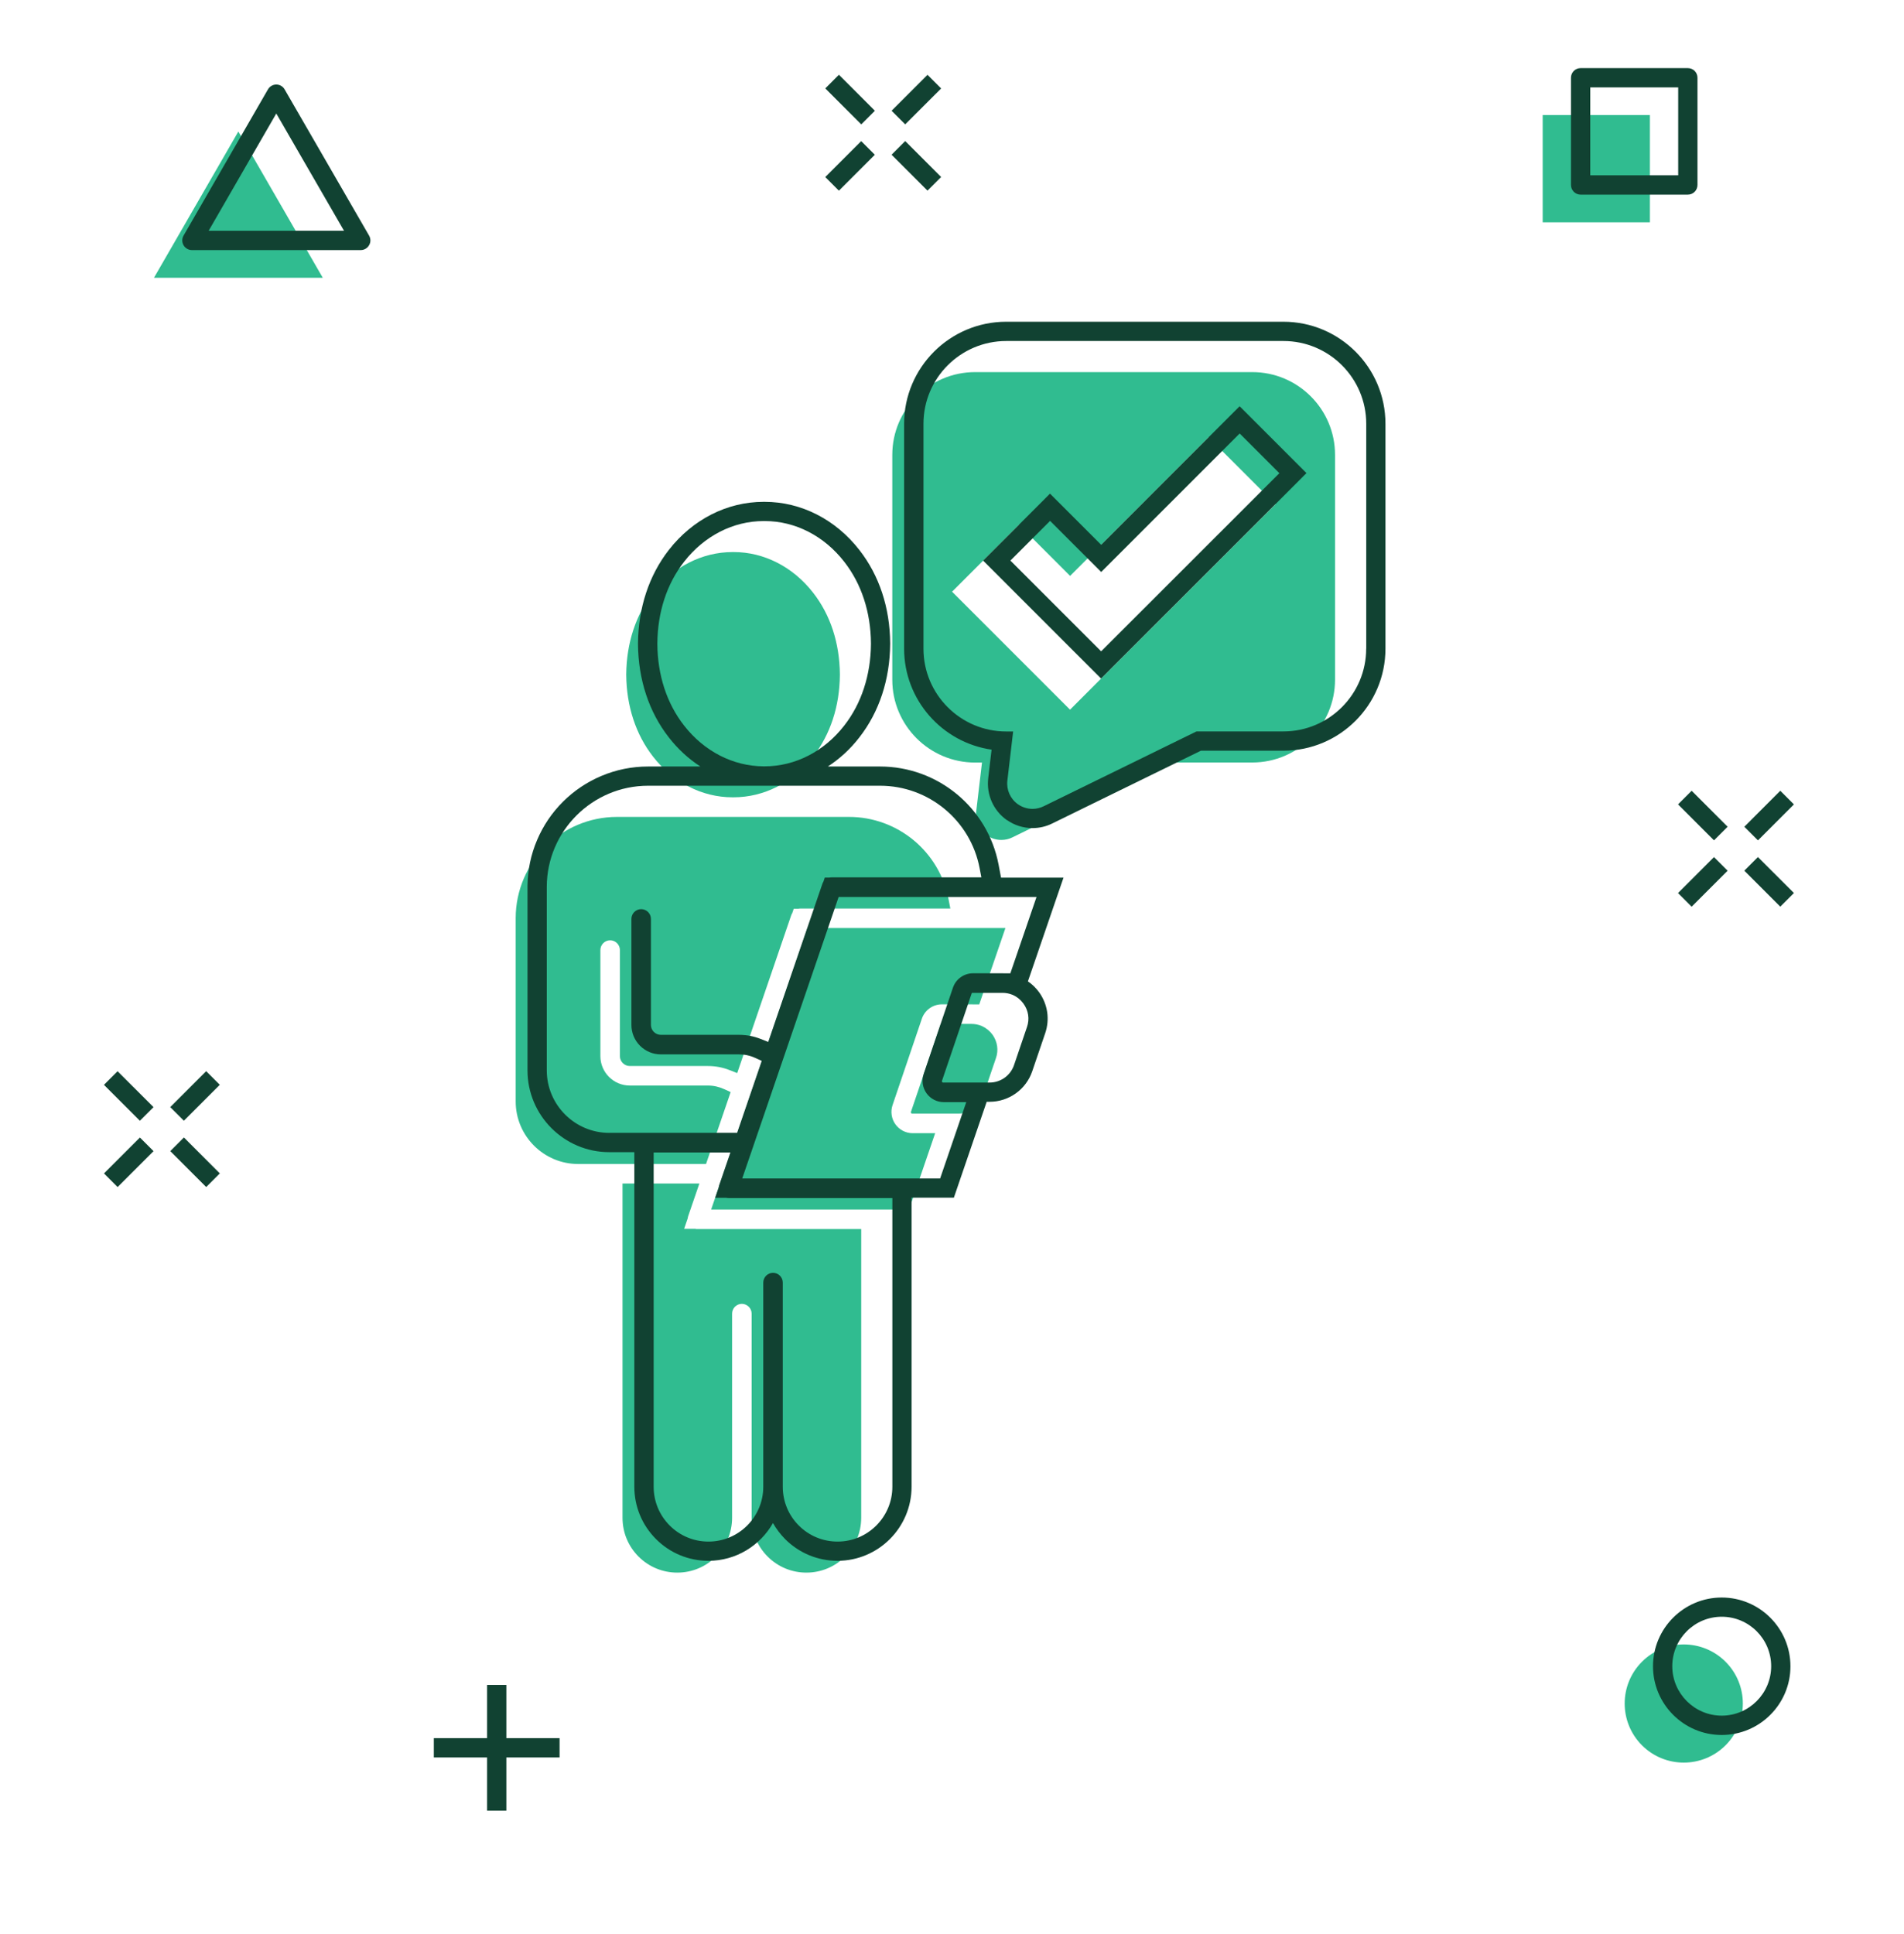 <svg width="64" height="65" viewBox="0 0 64 65" fill="none" xmlns="http://www.w3.org/2000/svg">
<path d="M55.459 3.867H51.855V7.471H55.459V3.867Z" fill="#30BC90"/>
<path d="M8.012 4.42L5.176 9.335H10.849L8.012 4.42Z" fill="#30BC90"/>
<path d="M58.001 58.657C58.777 57.881 58.777 56.624 58.001 55.848C57.225 55.073 55.968 55.073 55.193 55.848C54.417 56.624 54.417 57.881 55.193 58.657C55.968 59.432 57.225 59.432 58.001 58.657Z" fill="#30BC90"/>
<path d="M4.703 38.23L3.495 39.437L3.953 39.895L5.161 38.688L4.703 38.23Z" fill="#114232"/>
<path d="M6.93 36L5.722 37.208L6.181 37.666L7.388 36.458L6.93 36Z" fill="#114232"/>
<path d="M6.182 38.228L5.724 38.687L6.931 39.894L7.389 39.436L6.182 38.228Z" fill="#114232"/>
<path d="M3.952 36.002L3.494 36.46L4.702 37.667L5.16 37.209L3.952 36.002Z" fill="#114232"/>
<path d="M57.613 28.805L56.404 30.014L56.862 30.472L58.071 29.263L57.613 28.805Z" fill="#114232"/>
<path d="M59.842 26.576L58.633 27.786L59.091 28.244L60.3 27.035L59.842 26.576Z" fill="#114232"/>
<path d="M59.09 28.804L58.632 29.262L59.841 30.471L60.3 30.013L59.09 28.804Z" fill="#114232"/>
<path d="M56.862 26.576L56.404 27.034L57.613 28.243L58.071 27.785L56.862 26.576Z" fill="#114232"/>
<path d="M28.948 4.743L27.74 5.95L28.198 6.409L29.406 5.201L28.948 4.743Z" fill="#114232"/>
<path d="M31.177 2.514L29.969 3.722L30.427 4.18L31.635 2.973L31.177 2.514Z" fill="#114232"/>
<path d="M30.427 4.741L29.969 5.2L31.176 6.407L31.635 5.949L30.427 4.741Z" fill="#114232"/>
<path d="M28.199 2.512L27.741 2.971L28.95 4.18L29.408 3.722L28.199 2.512Z" fill="#114232"/>
<path d="M17.02 56.627H16.372V60.854H17.02V56.627Z" fill="#114232"/>
<path d="M18.809 58.416H14.582V59.065H18.809V58.416Z" fill="#114232"/>
<path d="M56.734 6.541H53.13C52.95 6.541 52.806 6.396 52.806 6.216V2.613C52.806 2.433 52.95 2.289 53.13 2.289H56.734C56.914 2.289 57.058 2.433 57.058 2.613V6.216C57.058 6.396 56.914 6.541 56.734 6.541ZM53.454 5.892H56.41V2.937H53.454V5.892Z" fill="#114232"/>
<path d="M12.124 8.405H6.45C6.336 8.405 6.227 8.343 6.17 8.242C6.112 8.142 6.112 8.019 6.17 7.918L9.007 3.004C9.066 2.903 9.172 2.841 9.287 2.841C9.402 2.841 9.511 2.903 9.567 3.004L12.406 7.918C12.465 8.019 12.465 8.142 12.406 8.242C12.348 8.343 12.241 8.405 12.124 8.405ZM7.013 7.757H11.564L9.287 3.815L7.013 7.757Z" fill="#114232"/>
<path d="M57.873 58.31C56.598 58.31 55.563 57.273 55.563 56C55.563 54.725 56.6 53.69 57.873 53.69C59.148 53.69 60.183 54.727 60.183 56C60.185 57.273 59.148 58.31 57.873 58.31ZM57.873 54.336C56.956 54.336 56.211 55.082 56.211 55.998C56.211 56.913 56.958 57.66 57.873 57.66C58.789 57.66 59.535 56.913 59.535 55.998C59.535 55.082 58.791 54.336 57.873 54.336Z" fill="#114232"/>
<path d="M24.621 26.796H24.637C24.644 26.796 24.65 26.796 24.658 26.796C25.683 26.796 26.657 26.299 27.332 25.427C27.911 24.685 28.223 23.736 28.231 22.678V22.668C28.223 21.614 27.913 20.665 27.334 19.923C26.657 19.053 25.685 18.554 24.663 18.554C24.656 18.554 24.648 18.554 24.642 18.554H24.623C23.601 18.554 22.624 19.051 21.949 19.921C21.37 20.665 21.059 21.614 21.05 22.668V22.678C21.059 23.732 21.37 24.681 21.947 25.423C22.622 26.297 23.596 26.796 24.621 26.796Z" fill="#30BC90"/>
<path d="M19.434 39.12H23.732L24.56 36.703L24.345 36.605C24.169 36.525 23.985 36.483 23.795 36.483H21.169C20.624 36.483 20.181 36.04 20.181 35.495V31.93C20.181 31.749 20.329 31.602 20.509 31.602C20.691 31.602 20.837 31.751 20.837 31.93V35.495C20.837 35.676 20.985 35.827 21.169 35.827H23.797C24.048 35.827 24.293 35.873 24.525 35.965L24.78 36.065L26.598 30.753C26.607 30.729 26.619 30.706 26.632 30.685L26.68 30.542H26.83C26.855 30.536 26.881 30.534 26.908 30.534H31.944L31.885 30.225C31.58 28.619 30.171 27.455 28.538 27.455H20.741C18.866 27.455 17.34 28.977 17.334 30.85V37.019C17.334 38.177 18.276 39.12 19.434 39.12Z" fill="#30BC90"/>
<path d="M23.366 41.299H22.996L23.116 40.948C23.118 40.923 23.124 40.898 23.132 40.873L23.509 39.775H20.925V51.011C20.925 51.503 21.117 51.967 21.464 52.314C21.811 52.661 22.275 52.853 22.767 52.853C23.782 52.853 24.608 52.027 24.608 51.011V44.149C24.608 43.967 24.757 43.82 24.936 43.82C25.116 43.82 25.265 43.969 25.265 44.149V51.011C25.265 51.503 25.457 51.967 25.804 52.314C26.151 52.661 26.615 52.853 27.106 52.853C28.122 52.853 28.948 52.027 28.948 51.011V41.306H23.44C23.417 41.308 23.392 41.306 23.366 41.299Z" fill="#30BC90"/>
<path d="M33.006 34.485L32.997 34.481H32.999C32.993 34.479 32.989 34.477 32.983 34.475C32.878 34.433 32.767 34.412 32.654 34.412H31.632C31.628 34.414 31.626 34.416 31.622 34.418L30.616 37.38C30.618 37.391 30.622 37.399 30.627 37.407C30.633 37.416 30.639 37.42 30.648 37.426H32.22C32.592 37.426 32.924 37.19 33.043 36.837L33.478 35.559C33.57 35.29 33.526 35.004 33.361 34.773C33.269 34.648 33.146 34.548 33.006 34.485Z" fill="#30BC90"/>
<path d="M24.282 39.546C24.282 39.548 24.28 39.55 24.28 39.553L23.904 40.65H30.556L31.434 38.085H30.679C30.449 38.085 30.232 37.974 30.098 37.786C29.964 37.6 29.928 37.358 30.002 37.14L30.986 34.239C31.084 33.948 31.356 33.754 31.663 33.754H32.652C32.669 33.754 32.69 33.754 32.709 33.756H32.916L33.796 31.189H27.144L24.282 39.546Z" fill="#30BC90"/>
<path d="M42.095 12.506H32.776C31.241 12.506 29.993 13.754 29.993 15.289V22.846C29.993 24.38 31.241 25.628 32.776 25.628H33.008L32.813 27.279C32.778 27.589 32.913 27.892 33.166 28.072L33.169 28.074C33.315 28.176 33.484 28.229 33.66 28.229C33.789 28.229 33.919 28.199 34.034 28.141L39.17 25.626H42.093C43.627 25.626 44.875 24.378 44.875 22.844V15.289C44.877 13.754 43.629 12.506 42.095 12.506ZM42.414 17.406L36.425 23.393L35.968 23.851L35.51 23.393L32.46 20.343L32.002 19.886L32.46 19.428L33.794 18.094L34.251 17.636L34.709 18.094L35.97 19.355L40.167 15.157L40.625 14.699L41.083 15.157L42.417 16.491L42.874 16.948L42.414 17.406Z" fill="#30BC90"/>
<path d="M33.649 29.497L33.624 29.367L33.566 29.058C33.202 27.147 31.526 25.761 29.581 25.761H27.828C28.223 25.504 28.582 25.176 28.887 24.781C29.554 23.926 29.912 22.839 29.922 21.641V21.639V21.637V21.626V21.624V21.622C29.914 20.424 29.554 19.339 28.887 18.485C28.087 17.456 26.927 16.866 25.706 16.866C25.697 16.866 25.689 16.866 25.683 16.866H25.666C24.441 16.866 23.281 17.456 22.48 18.485C21.813 19.341 21.456 20.429 21.445 21.624V21.626V21.628V21.639V21.641V21.643C21.454 22.841 21.813 23.926 22.48 24.781C22.785 25.174 23.145 25.504 23.542 25.761H21.786C21.241 25.761 20.712 25.868 20.212 26.079C19.731 26.282 19.296 26.574 18.924 26.944C18.552 27.314 18.26 27.747 18.055 28.228C17.846 28.717 17.737 29.236 17.731 29.771V29.773V29.804V35.973C17.731 37.489 18.964 38.722 20.48 38.722H21.322V38.73V49.966C21.322 50.631 21.581 51.256 22.052 51.727C22.522 52.197 23.147 52.456 23.812 52.456C24.742 52.456 25.553 51.944 25.982 51.187C26.093 51.382 26.23 51.563 26.391 51.727C26.862 52.197 27.487 52.456 28.151 52.456C29.525 52.456 30.641 51.34 30.641 49.966V40.261V40.252H31.599H32.063L32.213 39.813L33.091 37.248L33.166 37.029H33.263C33.913 37.029 34.492 36.615 34.699 35.998L35.134 34.721C35.292 34.253 35.217 33.753 34.929 33.349C34.824 33.205 34.697 33.08 34.552 32.982L34.573 32.921L35.453 30.354L35.748 29.497H34.841H33.649ZM22.992 24.382C22.413 23.64 22.102 22.69 22.096 21.637V21.626C22.104 20.573 22.413 19.624 22.994 18.88C23.672 18.01 24.646 17.512 25.668 17.512H25.687C25.693 17.512 25.701 17.512 25.708 17.512C26.73 17.512 27.702 18.01 28.379 18.882C28.958 19.624 29.268 20.573 29.276 21.626V21.637C29.268 22.692 28.956 23.644 28.377 24.386C27.702 25.255 26.728 25.755 25.704 25.755C25.697 25.755 25.691 25.755 25.683 25.755H25.666C24.642 25.751 23.668 25.251 22.992 24.382ZM20.48 38.074C19.322 38.074 18.379 37.131 18.379 35.973V29.802C18.385 27.929 19.913 26.407 21.786 26.407H29.581C31.216 26.407 32.623 27.572 32.928 29.177L32.987 29.486H27.951C27.924 29.486 27.899 29.491 27.873 29.495H27.723L27.675 29.637C27.66 29.658 27.65 29.683 27.642 29.706L25.823 35.018L25.568 34.917C25.336 34.825 25.091 34.779 24.84 34.779H22.213C22.031 34.779 21.88 34.631 21.88 34.447V30.883C21.88 30.701 21.732 30.555 21.552 30.555C21.37 30.555 21.224 30.703 21.224 30.883V34.447C21.224 34.993 21.667 35.436 22.213 35.436H24.84C25.03 35.436 25.215 35.475 25.39 35.557L25.605 35.655L24.778 38.072H20.48V38.074ZM29.995 49.968C29.995 50.984 29.17 51.81 28.154 51.81C27.662 51.81 27.198 51.618 26.851 51.271C26.504 50.924 26.312 50.46 26.312 49.968V43.106C26.312 42.924 26.163 42.777 25.984 42.777C25.804 42.777 25.656 42.926 25.656 43.106V49.968C25.656 50.984 24.83 51.81 23.814 51.81C23.323 51.81 22.859 51.618 22.512 51.271C22.165 50.924 21.972 50.46 21.972 49.968V38.732H24.552L24.175 39.83C24.167 39.855 24.161 39.88 24.159 39.905L24.04 40.256H24.41C24.435 40.263 24.46 40.265 24.487 40.265H29.995V49.968ZM34.521 34.514L34.086 35.793C33.967 36.147 33.635 36.383 33.263 36.383H31.691C31.682 36.379 31.676 36.372 31.67 36.364C31.663 36.356 31.661 36.347 31.659 36.337L32.665 33.375C32.669 33.373 32.671 33.37 32.675 33.368H33.697C33.81 33.368 33.921 33.389 34.026 33.431C34.032 33.433 34.036 33.435 34.042 33.437H34.04L34.049 33.441C34.191 33.504 34.312 33.605 34.402 33.73C34.569 33.96 34.613 34.246 34.521 34.514ZM33.961 32.712H33.754C33.733 32.712 33.714 32.71 33.697 32.71H32.709C32.401 32.71 32.13 32.904 32.031 33.195L31.047 36.096C30.974 36.314 31.009 36.556 31.143 36.742C31.277 36.931 31.494 37.041 31.724 37.041H32.479L31.601 39.606H24.949L25.325 38.509C25.325 38.507 25.327 38.505 25.327 38.502L28.189 30.147H34.841L33.961 32.712Z" fill="#114232"/>
<path d="M43.14 10.813H33.821C31.929 10.813 30.39 12.351 30.39 14.243V21.8C30.39 23.525 31.67 24.954 33.33 25.195L33.217 26.159V26.161V26.163C33.154 26.706 33.392 27.241 33.837 27.557L33.84 27.559H33.842H33.844C34.099 27.737 34.398 27.831 34.705 27.831C34.933 27.831 35.161 27.779 35.364 27.678L40.366 25.23H43.14C45.032 25.23 46.57 23.692 46.57 21.8V14.243C46.57 12.351 45.032 10.813 43.14 10.813ZM45.922 21.8C45.922 23.334 44.674 24.582 43.14 24.582H40.218L35.081 27.097C34.966 27.154 34.837 27.185 34.707 27.185C34.532 27.185 34.362 27.131 34.216 27.03L34.214 27.028C33.961 26.849 33.825 26.545 33.861 26.236L34.055 24.584H33.823C32.288 24.584 31.041 23.337 31.041 21.802V14.243C31.041 12.709 32.288 11.461 33.823 11.461H43.142C44.676 11.461 45.924 12.709 45.924 14.243V21.8H45.922Z" fill="#114232"/>
<path d="M42.126 14.111L41.668 13.653L41.21 14.111L37.013 18.309L35.752 17.048L35.294 16.59L34.837 17.048L33.503 18.382L33.045 18.84L33.503 19.297L36.553 22.347L37.011 22.805L37.468 22.347L43.458 16.358L43.915 15.9L43.458 15.443L42.126 14.111ZM37.013 21.89L33.963 18.84L35.297 17.506L37.015 19.224L41.67 14.569L43.004 15.903L37.013 21.89Z" fill="#114232"/>
</svg>
